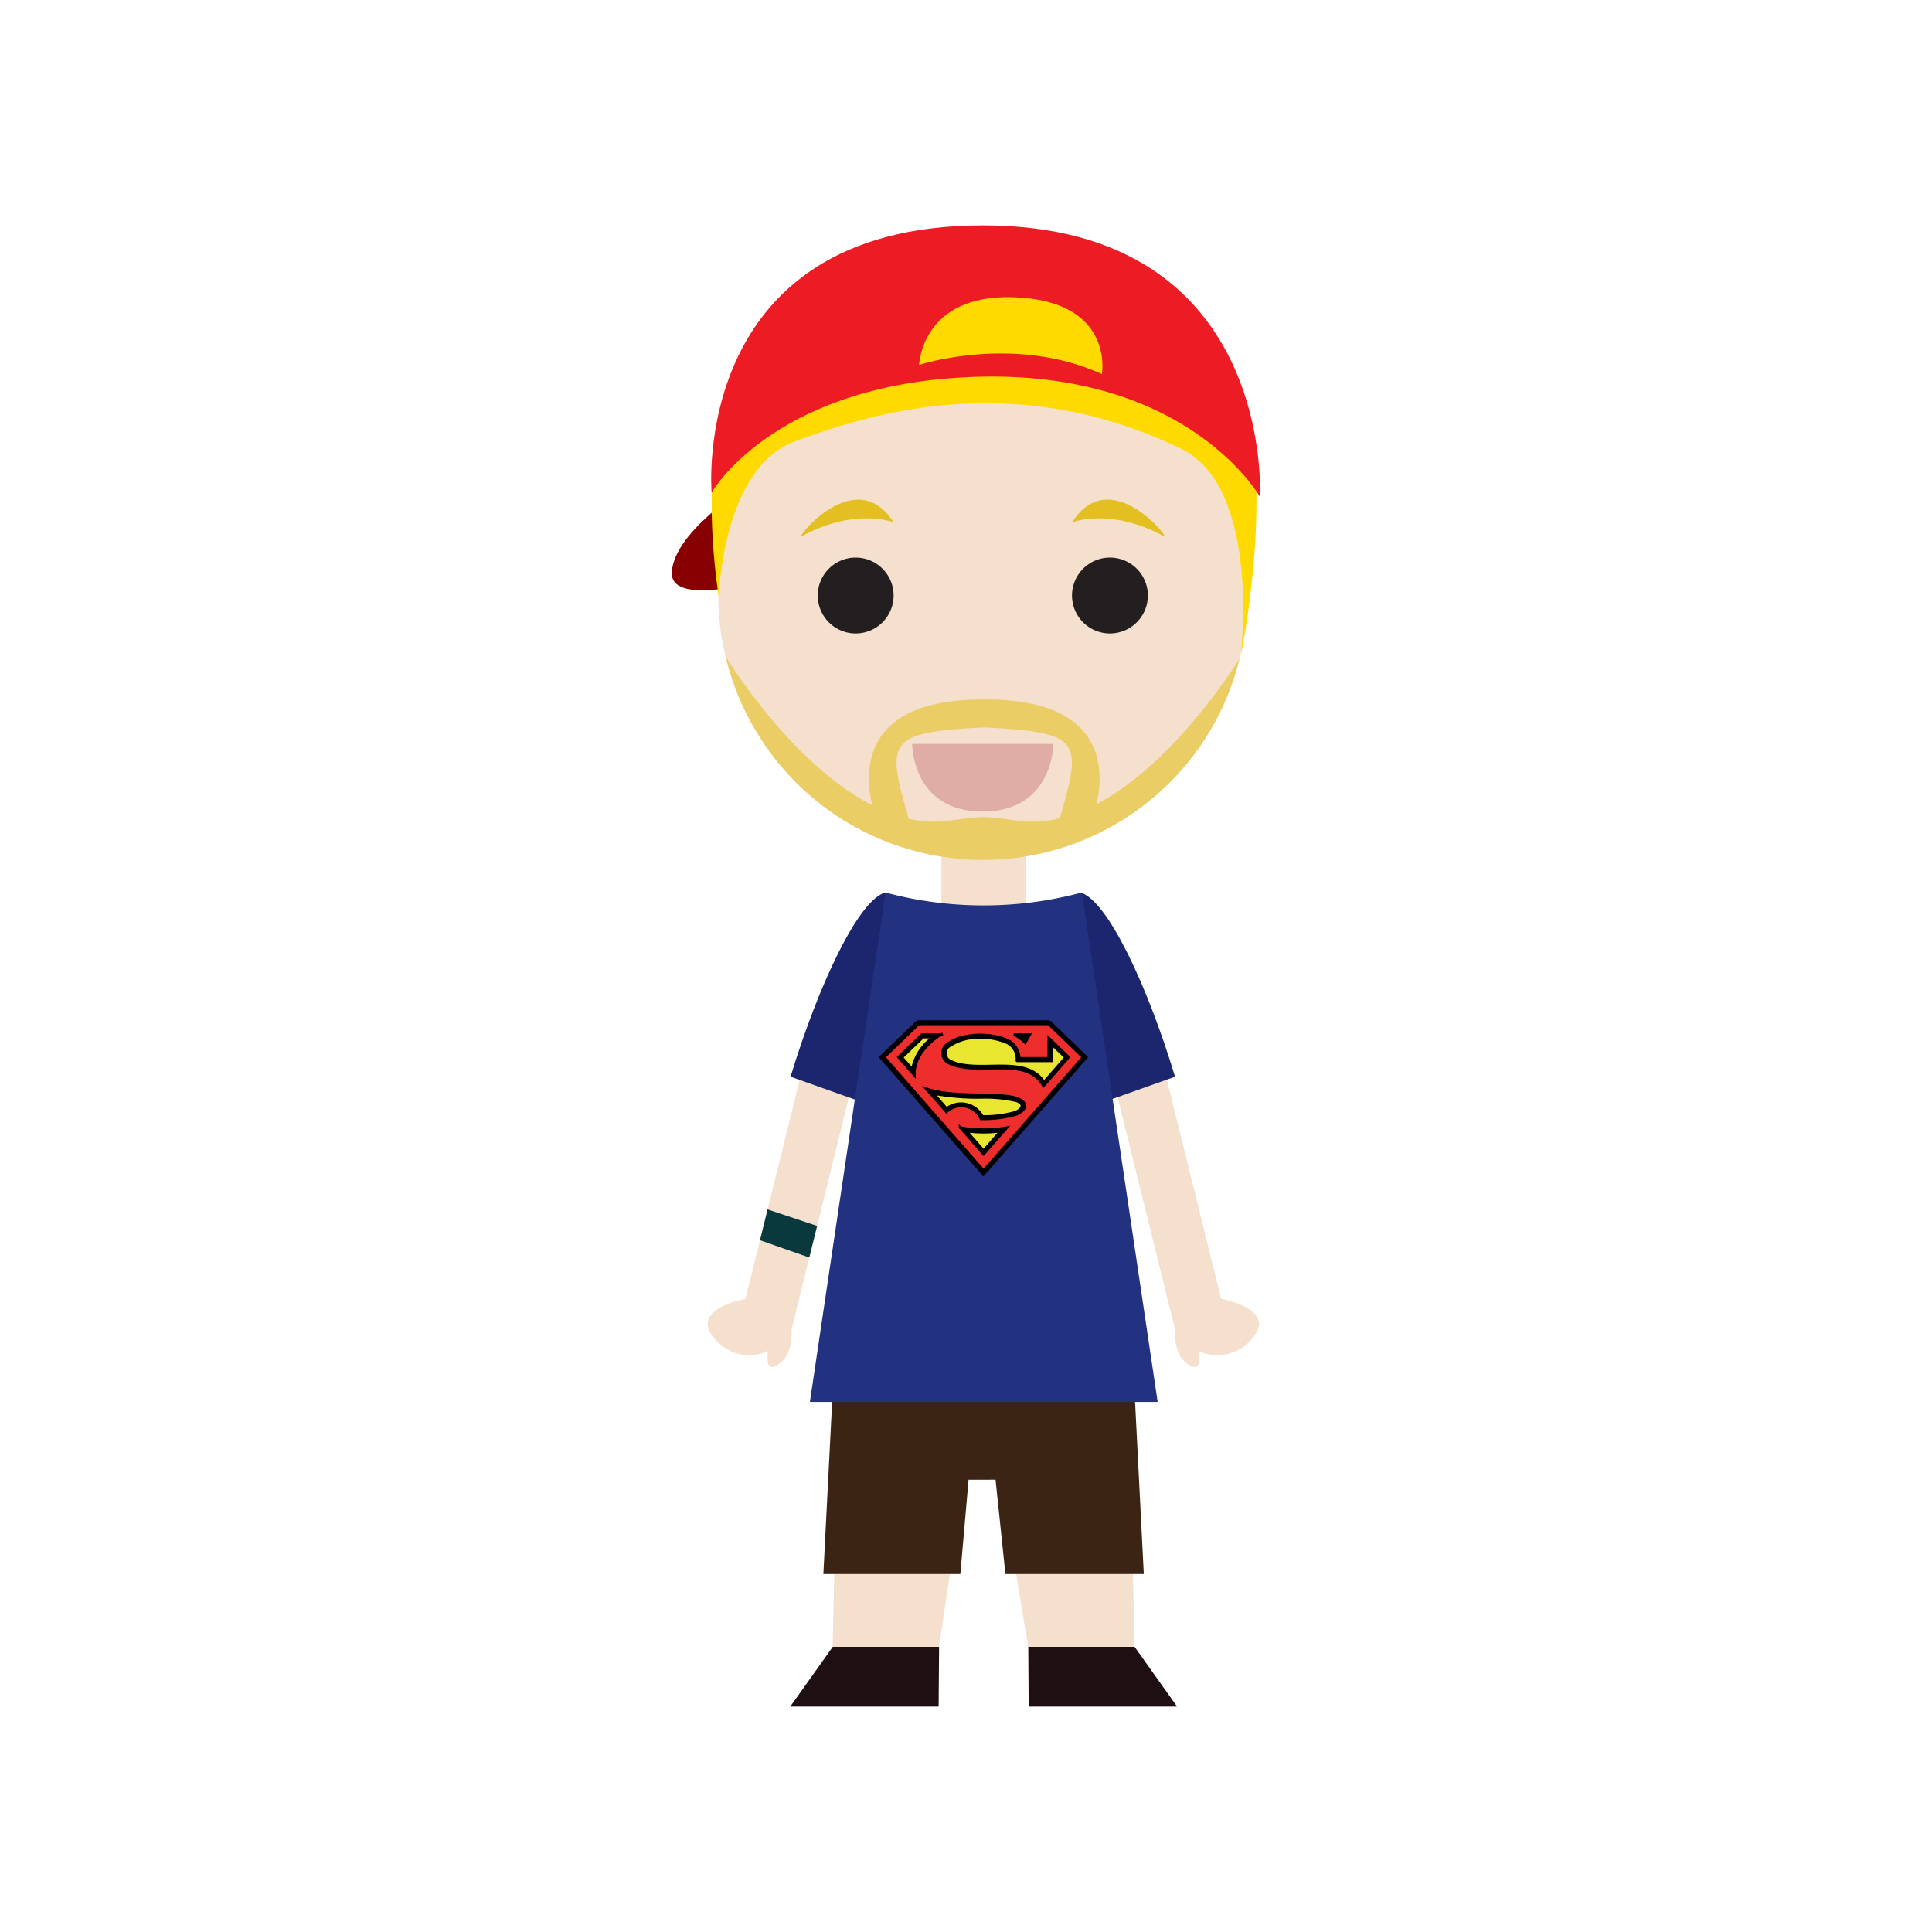 <svg id="Layer_1" data-name="Layer 1" xmlns="http://www.w3.org/2000/svg" viewBox="0 0 300 300"><defs><style>.cls-1{fill:#f5e0cd;}.cls-2{fill:#880102;}.cls-3{fill:#1c266f;}.cls-4{fill:#1e1012;}.cls-5{fill:#3c2415;}.cls-6{fill:#231f20;}.cls-7{fill:#e0ada6;}.cls-8{fill:#feda00;}.cls-9{fill:#233181;}.cls-10{fill:#ed1c24;}.cls-11,.cls-12{fill:#e4bf21;}.cls-12{opacity:0.6;}.cls-13{fill:#e8e62f;}.cls-13,.cls-14,.cls-15{stroke:#000004;stroke-width:0.38px;}.cls-13,.cls-15{fill-rule:evenodd;}.cls-14{fill:#000004;}.cls-15{fill:#ee2e2d;}.cls-16{fill:#09393c;}</style></defs><title>Artboard 18</title><rect class="cls-1" x="146.18" y="128.67" width="13.11" height="14.99"/><path class="cls-2" d="M138.33,63.5s-32.84,13.85-34,25.15S158.8,75.8,158.8,75.8Z"/><path class="cls-1" d="M115.76,201.67l8.66-35,7.6,2.91-9.1,36.82h0c.07,1.77-.19,4-1.73,5.23-2.77,2.15-1.88-1.86-1.88-1.86a7,7,0,0,1-8.64-2.25C107.91,203.89,113.12,202.25,115.76,201.67Z"/><path class="cls-1" d="M189.61,201.67l-8.66-35-7.6,2.91,9.1,36.82h0c-.07,1.77.19,4,1.73,5.23,2.77,2.15,1.88-1.86,1.88-1.86a7,7,0,0,0,8.64-2.25C197.46,203.89,192.26,202.25,189.61,201.67Z"/><path class="cls-3" d="M137.5,138.58l1,9-5.74,23.16-10-3.55C127.06,153,133.31,139.67,137.5,138.58Z"/><path class="cls-3" d="M167.72,138.58l-1,9,5.74,23.16,10-3.55C178.17,153,171.92,139.67,167.72,138.58Z"/><polygon class="cls-4" points="122.71 265 145.75 265 145.82 255.7 129.32 255.7 122.71 265"/><polygon class="cls-4" points="182.78 265 159.73 265 159.67 255.7 176.17 255.7 182.78 265"/><polygon class="cls-1" points="129.29 255.72 145.82 255.72 147.66 243.29 129.57 243.29 129.29 255.72"/><polygon class="cls-1" points="157.6 243.29 159.65 255.72 176.18 255.72 175.9 243.29 157.6 243.29"/><polygon class="cls-5" points="176.01 212.89 152.73 212.89 129.46 212.89 127.85 244.42 149.12 244.42 150.4 229.78 154.59 229.77 156.12 244.42 177.61 244.42 176.01 212.89"/><circle class="cls-1" cx="152.61" cy="92.47" r="41.05" transform="translate(27.55 219.75) rotate(-76.72)"/><path class="cls-6" d="M138.76,92.47a5.89,5.89,0,1,1-5.89-5.89A5.89,5.89,0,0,1,138.76,92.47Z"/><path class="cls-6" d="M178.24,92.47a5.89,5.89,0,1,1-5.89-5.89A5.89,5.89,0,0,1,178.24,92.47Z"/><path class="cls-7" d="M141.64,115.51h21.94s0,10.51-11,10.51S141.64,115.51,141.64,115.51Z"/><path class="cls-8" d="M151.12,44.3c-22.71-.73-28.21,2.4-33.92,8.62-10.4,11.32-5.59,39.74-5.59,39.74s.54-19.92,11.72-24.08c10.51-3.91,33.63-11.76,60.1,1.12,12.51,6.09,9.21,32.3,9.21,32.3s6.37-30.76-1.36-44.27C180.75,39.35,163.41,44.69,151.12,44.3Z"/><path class="cls-9" d="M152.73,140.59a58.42,58.42,0,0,1-15.22-2l-11.75,79.1h54L168,138.58A58.5,58.5,0,0,1,152.73,140.59Z"/><path class="cls-10" d="M152.61,35c-45.7,0-42.11,41.49-42.11,41.49s9.13-16.17,38.81-17.88c34.78-2,46.33,18.54,46.33,18.54S198.09,35,152.61,35Z"/><path class="cls-8" d="M142.72,56.66s14.61-4.82,28.39,1.43c0,0,2-11.45-13.8-11.94C143.08,45.71,142.72,56.66,142.72,56.66Z"/><path class="cls-11" d="M138.77,81.12s-5.93-2.41-14.3,2.16C123.29,83.93,132.84,71.79,138.77,81.12Z"/><path class="cls-11" d="M166.46,81.12s5.93-2.41,14.29,2.16C181.93,83.93,172.39,71.79,166.46,81.12Z"/><path class="cls-12" d="M192.5,102.24c-1.33,2.12-10.63,16.54-22.24,22.64,1.24-5.37,1.44-16.27-17.23-16.27h-.4c-18.87,0-18.45,11.13-17.19,16.43-12.47-6.36-22.36-22.46-22.72-23a41.06,41.06,0,0,0,39.91,31.49h0A41.05,41.05,0,0,0,192.5,102.24Zm-27.92,24.82a17.63,17.63,0,0,1-5.41.49c-1.63-.11-4.7-.67-6.48-.67s-4.86.56-6.48.67a17.49,17.49,0,0,1-5.1-.41c-3.5-12.1-3.42-13.39,11.52-14.18h.4C167.94,113.75,168.05,115,164.58,127.06Z"/><polygon class="cls-13" points="152.62 180.49 166.83 164.16 162.53 159.53 142.96 159.62 138.57 163.92 152.62 180.49"/><path class="cls-14" d="M142.65,158.62h20.17l.27.12,5.62,5.42-16,18.23-16-18.23,5.61-5.42.28-.12Zm15.25,6.09,0-.36a2.76,2.76,0,0,0-1.44-2.38,10,10,0,0,0-4.75-.84,7.81,7.81,0,0,0-4.18,1.24,1.32,1.32,0,0,0,.07,2.39c1.76.84,4,.8,6.28.76,3.29-.06,6.51-.12,8.24,2.48l3.32-3.8-2.17-2.09v2.63c-1.78,0-3.55,0-5.33,0Zm1.2-3.4.15-.26h-.46l.31.26Zm-14.17-.26h-1.6l-3.27,3.15,1.6,1.82a8,8,0,0,1,3.27-5Zm7.3,9.37a38.15,38.15,0,0,1-7.25-.61l2,2.31a3.76,3.76,0,0,1,5.57,1.23,17.24,17.24,0,0,0,5.09-.65c1-.39,1.6-1.25.19-1.76a21.44,21.44,0,0,0-5.62-.52Zm-2.13,5.23,2.63,3,2.63-3A21,21,0,0,1,150.1,175.65Z"/><path class="cls-15" d="M142.65,159h20.17l5.34,5.16-15.43,17.6-15.42-17.6,5.34-5.16Zm15.61,5.29a3.11,3.11,0,0,0-1.65-2.69c-2.31-1.19-6.91-1.36-9.36.42a1.71,1.71,0,0,0,.14,3.08c4.55,2.17,12.06-1.29,14.63,3.55l3.93-4.49-3.11-3v3.17l-4.58,0Zm1.67-3.66h-2.49a7.53,7.53,0,0,1,1.76,1.29c.24-.43.48-.86.73-1.29Zm-13.71,0h-3.05l-3.66,3.53L142,167c-.1-1.92.87-4,3.57-6a4.6,4.6,0,0,1,.64-.4Zm-2.43,8.41,3.17,3.62a3.34,3.34,0,0,1,5.36,1.08,18.57,18.57,0,0,0,5.48-.69c.61-.23,1.68-.92,1.26-1.7-1.21-2.27-10.09-.52-15.27-2.31Zm5.28,6,3.66,4.19,3.63-4.14A20.77,20.77,0,0,1,149.07,175.08Z"/><polygon class="cls-16" points="118.01 192.58 125.67 195.27 126.88 190.36 119.19 187.8 118.01 192.58"/></svg>